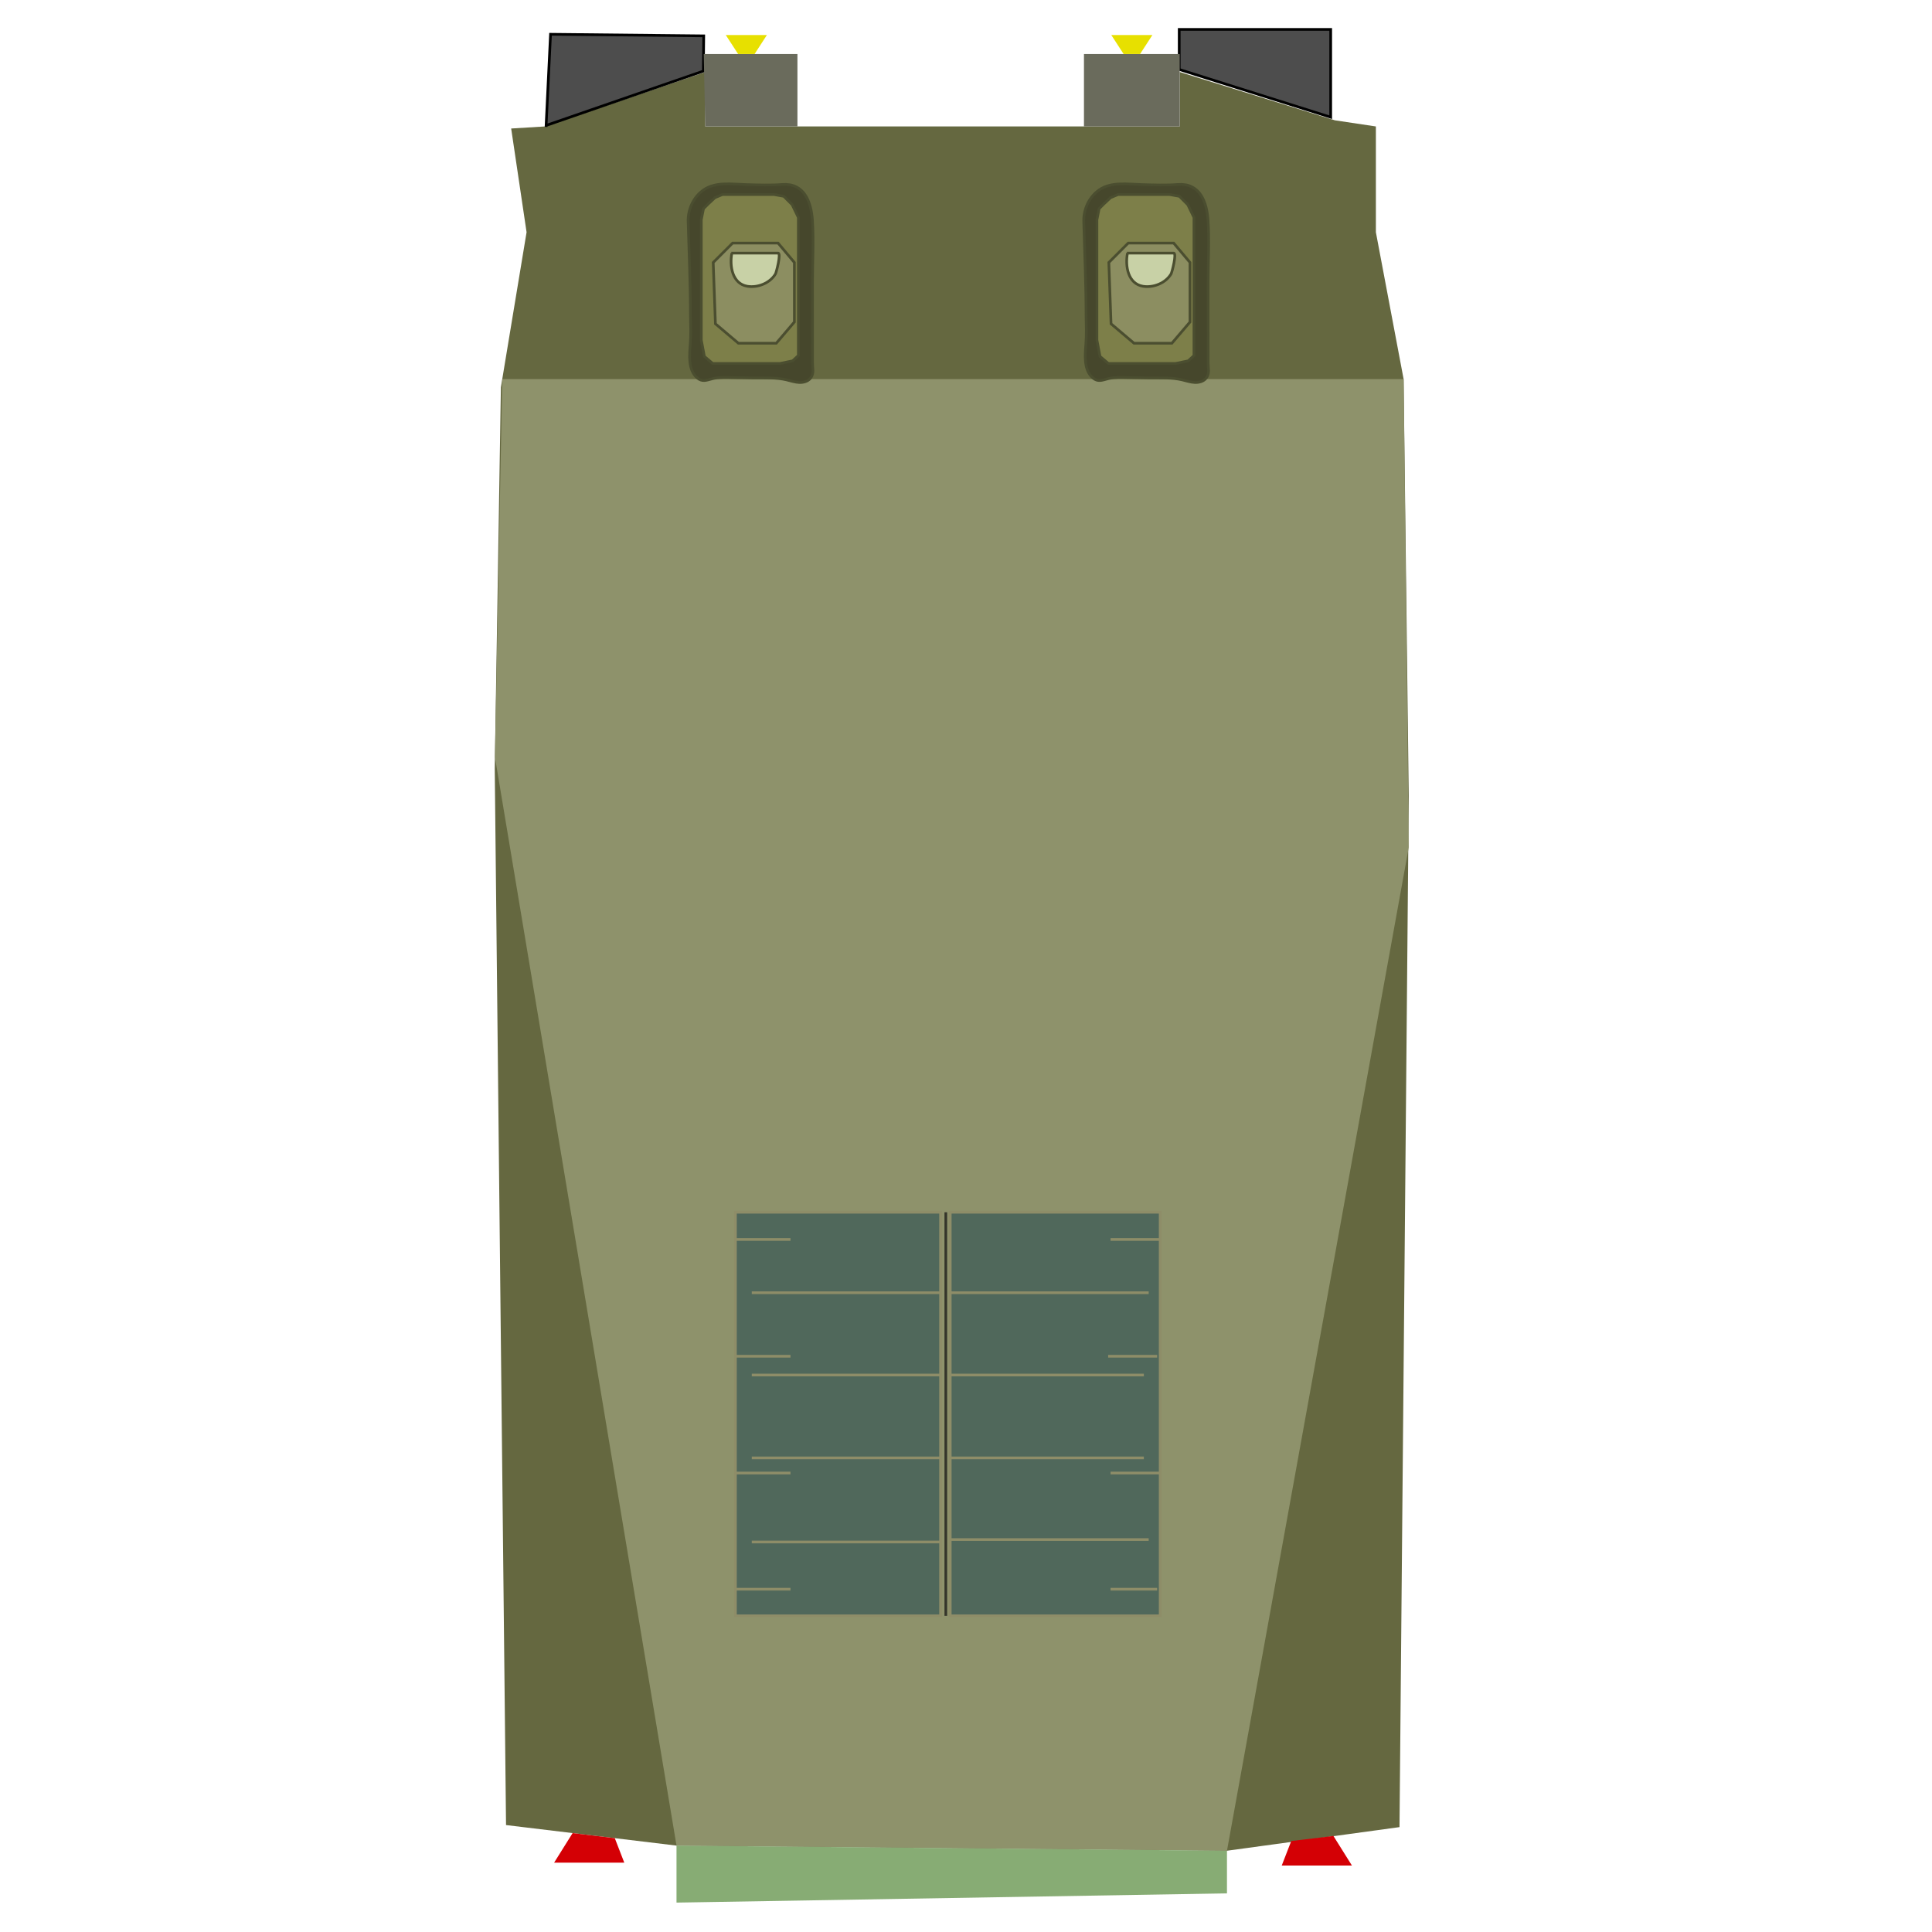 <?xml version="1.0" encoding="utf-8"?>
<!-- Generator: Adobe Illustrator 16.0.0, SVG Export Plug-In . SVG Version: 6.00 Build 0)  -->
<!DOCTYPE svg PUBLIC "-//W3C//DTD SVG 1.1//EN" "http://www.w3.org/Graphics/SVG/1.1/DTD/svg11.dtd">
<svg version="1.1" id="Layer_1" xmlns="http://www.w3.org/2000/svg" xmlns:xlink="http://www.w3.org/1999/xlink" x="0px" y="0px"
	 width="720px" height="720px" viewBox="0 0 720 720" enable-background="new 0 0 720 720" xml:space="preserve">
<polygon fill="#656840" points="203.127,47.124 262.833,26.839 262.833,47.124 439.65,47.124 439.65,26.839 497.441,44.828 
	512.751,47.124 512.751,86.543 523.084,141.273 524.998,296.66 521.554,680.914 457.256,689.716 252.116,687.803 216.17,683.472 
	188.584,680.148 184.375,286.326 186.67,144.335 196.238,86.543 190.498,47.89 "/>
<polygon fill="#8E926B" points="184.442,282.104 252.116,687.803 457.256,689.716 524.998,315.795 523.084,141.273 187.177,141.273 
	"/>
<polyline fill="#4D4D4D" points="203.494,47.3 205.165,12.773 262.259,13.368 262.121,26.494 203.253,46.839 "/>
<polyline fill="none" stroke="#000000" stroke-miterlimit="10" points="203.494,47.3 205.165,12.773 262.259,13.368 262.121,26.494 
	203.253,46.839 "/>
<polygon fill="#4D4D4D" points="439.459,25.882 439.459,10.957 495.911,10.957 495.911,43.679 "/>
<polygon fill="none" stroke="#000000" stroke-miterlimit="10" points="439.459,25.882 439.459,10.957 495.911,10.957 
	495.911,43.679 "/>
<polygon fill="#87AC74" points="252.116,687.803 457.256,689.716 457.256,705.6 252.116,709.044 "/>
<polyline fill="#6A6B5C" points="262.258,20.142 297.181,20.142 297.181,47.124 262.832,47.124 "/>
<rect x="403.962" y="20.142" fill="#6A6B5C" width="35.688" height="26.982"/>
<polygon fill="#E7E000" points="275.08,20.142 270.486,13.061 285.795,13.061 281.204,20.142 "/>
<polygon fill="#E7E000" points="418.744,20.142 414.151,13.061 429.461,13.061 424.868,20.142 "/>
<polygon fill="#D40005" points="213.396,683.138 206.499,694.162 232.655,694.162 229.115,685.031 "/>
<polygon fill="#D40005" points="496.926,684.204 503.823,695.229 477.667,695.229 481.207,686.098 "/>
<g>
	<defs>
		<rect id="SVGID_1_" width="720" height="720"/>
	</defs>
	<clipPath id="SVGID_2_">
		<use xlink:href="#SVGID_1_"  overflow="visible"/>
	</clipPath>
	<path clip-path="url(#SVGID_2_)" fill="#46472C" d="M412.638,141.219c-1.979,0.531-3.558,1.181-5.393-0.392
		c-3.403-2.918-2.902-8.403-2.59-12.399c0.288-3.665,0.172-7.225,0.086-10.903c0-11.677-0.549-23.381-0.861-35.054
		c-0.12-4.52,2.033-9.153,5.795-11.734c4.542-3.116,10.717-2.079,15.879-1.945c4.497,0.117,8.934,0.292,13.43-0.045
		c8.145-0.609,10.75,6.402,11.215,13.292c0.52,7.712,0.024,15.599,0.028,23.326l0.015,29.927c0,1.941,0.635,3.85-0.698,5.59
		c-0.963,1.255-2.671,1.728-4.251,1.661c-1.58-0.068-3.101-0.586-4.639-0.956c-3.968-0.955-8.076-0.707-12.121-0.746
		c-2.725-0.027-5.448-0.083-8.173-0.144c-2.437-0.054-4.914-0.176-7.302,0.413C412.916,141.145,412.775,141.182,412.638,141.219"/>
	<path clip-path="url(#SVGID_2_)" fill="none" stroke="#4B4E30" stroke-miterlimit="10" d="M412.638,141.219
		c-1.979,0.531-3.558,1.181-5.393-0.392c-3.403-2.918-2.902-8.403-2.59-12.399c0.288-3.665,0.172-7.225,0.086-10.903
		c0-11.677-0.549-23.381-0.861-35.054c-0.12-4.52,2.033-9.153,5.795-11.734c4.542-3.116,10.717-2.079,15.879-1.945
		c4.497,0.117,8.934,0.292,13.43-0.045c8.145-0.609,10.75,6.402,11.215,13.292c0.52,7.712,0.024,15.599,0.028,23.326l0.015,29.927
		c0,1.941,0.635,3.85-0.698,5.59c-0.963,1.255-2.671,1.728-4.251,1.661c-1.58-0.068-3.101-0.586-4.639-0.956
		c-3.968-0.955-8.076-0.707-12.121-0.746c-2.725-0.027-5.448-0.083-8.173-0.144c-2.437-0.054-4.914-0.176-7.302,0.413
		C412.916,141.145,412.775,141.182,412.638,141.219z"/>
	<polygon clip-path="url(#SVGID_2_)" fill="#7D7F49" points="408.791,95.682 408.791,81.874 409.613,77.765 411.257,76.121 
		413.887,73.655 416.682,72.505 422.27,72.505 432.298,72.505 435.914,72.505 439.53,73.162 442.653,76.285 444.955,81.052 
		444.955,88.614 444.955,129.708 444.955,132.503 442.817,134.475 438.051,135.462 429.832,135.462 422.764,135.462 
		413.065,135.462 409.942,132.832 408.791,126.75 	"/>
	<polygon clip-path="url(#SVGID_2_)" fill="none" stroke="#4B4E30" stroke-miterlimit="10" points="408.791,95.682 408.791,81.874 
		409.613,77.765 411.257,76.121 413.887,73.655 416.682,72.505 422.27,72.505 432.298,72.505 435.914,72.505 439.53,73.162 
		442.653,76.285 444.955,81.052 444.955,88.614 444.955,129.708 444.955,132.503 442.817,134.475 438.051,135.462 429.832,135.462 
		422.764,135.462 413.065,135.462 409.942,132.832 408.791,126.75 	"/>
	<polygon clip-path="url(#SVGID_2_)" fill="#8C8E61" points="413.229,97.819 420.462,90.587 437.394,90.587 443.476,97.819 
		443.476,120.003 436.735,127.901 422.6,127.901 414.052,120.668 	"/>
	<polygon clip-path="url(#SVGID_2_)" fill="none" stroke="#4B4E30" stroke-miterlimit="10" points="413.229,97.819 420.462,90.587 
		437.394,90.587 443.476,97.819 443.476,120.003 436.735,127.901 422.6,127.901 414.052,120.668 	"/>
	<path clip-path="url(#SVGID_2_)" fill="#C8D1A6" d="M419.969,94.326h17.425c1.264,0-0.666,7.239-0.968,7.752
		c-2.028,3.44-6.636,5.256-10.505,4.599c-5.552-0.943-6.667-7.478-5.746-12.351"/>
	<path clip-path="url(#SVGID_2_)" fill="none" stroke="#4B4E30" stroke-miterlimit="10" d="M419.969,94.326h17.425
		c1.264,0-0.666,7.239-0.968,7.752c-2.028,3.44-6.636,5.256-10.505,4.599c-5.552-0.943-6.667-7.478-5.746-12.351"/>
	<path clip-path="url(#SVGID_2_)" fill="#46472C" d="M265.202,141.219c-1.979,0.531-3.558,1.181-5.393-0.392
		c-3.403-2.918-2.902-8.403-2.588-12.399c0.287-3.665,0.171-7.225,0.085-10.903c0-11.677-0.549-23.381-0.861-35.054
		c-0.121-4.52,2.033-9.153,5.795-11.734c4.541-3.116,10.716-2.079,15.879-1.945c4.496,0.117,8.933,0.292,13.429-0.045
		c8.144-0.609,10.75,6.402,11.215,13.292c0.52,7.712,0.024,15.599,0.028,23.326c0.005,9.976,0.01,19.952,0.015,29.927
		c0.001,1.941,0.635,3.85-0.699,5.59c-0.962,1.255-2.67,1.728-4.25,1.661c-1.581-0.068-3.101-0.586-4.639-0.956
		c-3.968-0.955-8.076-0.707-12.121-0.746c-2.725-0.027-5.449-0.083-8.173-0.144c-2.436-0.054-4.913-0.176-7.302,0.413
		C265.479,141.145,265.34,141.182,265.202,141.219"/>
	<path clip-path="url(#SVGID_2_)" fill="none" stroke="#4B4E30" stroke-miterlimit="10" d="M265.202,141.219
		c-1.979,0.531-3.558,1.181-5.393-0.392c-3.403-2.918-2.902-8.403-2.588-12.399c0.287-3.665,0.171-7.225,0.085-10.903
		c0-11.677-0.549-23.381-0.861-35.054c-0.121-4.52,2.033-9.153,5.795-11.734c4.541-3.116,10.716-2.079,15.879-1.945
		c4.496,0.117,8.933,0.292,13.429-0.045c8.144-0.609,10.75,6.402,11.215,13.292c0.52,7.712,0.024,15.599,0.028,23.326
		c0.005,9.976,0.01,19.952,0.015,29.927c0.001,1.941,0.635,3.85-0.699,5.59c-0.962,1.255-2.67,1.728-4.25,1.661
		c-1.581-0.068-3.101-0.586-4.639-0.956c-3.968-0.955-8.076-0.707-12.121-0.746c-2.725-0.027-5.449-0.083-8.173-0.144
		c-2.436-0.054-4.913-0.176-7.302,0.413C265.479,141.145,265.34,141.182,265.202,141.219z"/>
	<polygon clip-path="url(#SVGID_2_)" fill="#7D7F49" points="261.355,95.682 261.355,81.874 262.178,77.765 263.821,76.121 
		266.452,73.655 269.246,72.505 274.834,72.505 284.861,72.505 288.479,72.505 292.095,73.162 295.217,76.285 297.52,81.052 
		297.52,88.614 297.52,129.708 297.52,132.503 295.381,134.475 290.615,135.462 282.396,135.462 275.328,135.462 265.629,135.462 
		262.506,132.832 261.355,126.75 	"/>
	<polygon clip-path="url(#SVGID_2_)" fill="none" stroke="#4B4E30" stroke-miterlimit="10" points="261.355,95.682 261.355,81.874 
		262.178,77.765 263.821,76.121 266.452,73.655 269.246,72.505 274.834,72.505 284.861,72.505 288.479,72.505 292.095,73.162 
		295.217,76.285 297.52,81.052 297.52,88.614 297.52,129.708 297.52,132.503 295.381,134.475 290.615,135.462 282.396,135.462 
		275.328,135.462 265.629,135.462 262.506,132.832 261.355,126.75 	"/>
	<polygon clip-path="url(#SVGID_2_)" fill="#8C8E61" points="265.794,97.819 273.026,90.587 289.958,90.587 296.04,97.819 
		296.04,120.003 289.3,127.901 275.164,127.901 266.616,120.668 	"/>
	<polygon clip-path="url(#SVGID_2_)" fill="none" stroke="#4B4E30" stroke-miterlimit="10" points="265.794,97.819 273.026,90.587 
		289.958,90.587 296.04,97.819 296.04,120.003 289.3,127.901 275.164,127.901 266.616,120.668 	"/>
	<path clip-path="url(#SVGID_2_)" fill="#C8D1A6" d="M272.533,94.326h17.424c1.265,0-0.665,7.239-0.967,7.752
		c-2.028,3.44-6.636,5.256-10.505,4.599c-5.552-0.943-6.667-7.478-5.746-12.351"/>
	<path clip-path="url(#SVGID_2_)" fill="none" stroke="#4B4E30" stroke-miterlimit="10" d="M272.533,94.326h17.424
		c1.265,0-0.665,7.239-0.967,7.752c-2.028,3.44-6.636,5.256-10.505,4.599c-5.552-0.943-6.667-7.478-5.746-12.351"/>
	<polygon clip-path="url(#SVGID_2_)" fill="#50685B" points="274.079,451.771 350.517,451.771 350.517,602.166 274.079,602.166 
		274.079,461.917 	"/>
	<polygon clip-path="url(#SVGID_2_)" fill="none" stroke="#8E8D68" stroke-miterlimit="10" points="274.079,451.771 
		350.517,451.771 350.517,602.166 274.079,602.166 274.079,461.917 	"/>
	<line clip-path="url(#SVGID_2_)" fill="#DBDBB9" x1="352.477" y1="451.771" x2="352.477" y2="602.166"/>
	
		<line clip-path="url(#SVGID_2_)" fill="none" stroke="#35352A" stroke-miterlimit="10" x1="352.477" y1="451.771" x2="352.477" y2="602.166"/>
	<rect x="354.124" y="451.771" clip-path="url(#SVGID_2_)" fill="#50685B" width="78.242" height="150.396"/>
	
		<rect x="354.124" y="451.771" clip-path="url(#SVGID_2_)" fill="none" stroke="#8E8D68" stroke-miterlimit="10" width="78.242" height="150.396"/>
	
		<line clip-path="url(#SVGID_2_)" fill="none" stroke="#8E8D68" stroke-miterlimit="10" x1="413.876" y1="461.917" x2="432.366" y2="461.917"/>
	
		<line clip-path="url(#SVGID_2_)" fill="none" stroke="#8E8D68" stroke-miterlimit="10" x1="428.082" y1="481.76" x2="354.124" y2="481.76"/>
	
		<line clip-path="url(#SVGID_2_)" fill="none" stroke="#8E8D68" stroke-miterlimit="10" x1="412.975" y1="505.435" x2="431.238" y2="505.435"/>
	
		<line clip-path="url(#SVGID_2_)" fill="none" stroke="#8E8D68" stroke-miterlimit="10" x1="354.124" y1="512.425" x2="426.277" y2="512.425"/>
	
		<line clip-path="url(#SVGID_2_)" fill="none" stroke="#8E8D68" stroke-miterlimit="10" x1="354.124" y1="543.315" x2="426.277" y2="543.315"/>
	
		<line clip-path="url(#SVGID_2_)" fill="none" stroke="#8E8D68" stroke-miterlimit="10" x1="413.876" y1="548.953" x2="432.366" y2="548.953"/>
	
		<line clip-path="url(#SVGID_2_)" fill="none" stroke="#8E8D68" stroke-miterlimit="10" x1="428.082" y1="573.756" x2="354.124" y2="573.756"/>
	
		<line clip-path="url(#SVGID_2_)" fill="none" stroke="#8E8D68" stroke-miterlimit="10" x1="413.876" y1="592.245" x2="431.238" y2="592.245"/>
	
		<line clip-path="url(#SVGID_2_)" fill="none" stroke="#8E8D68" stroke-miterlimit="10" x1="294.597" y1="461.917" x2="274.078" y2="461.917"/>
	
		<line clip-path="url(#SVGID_2_)" fill="none" stroke="#8E8D68" stroke-miterlimit="10" x1="280.167" y1="481.76" x2="350.517" y2="481.76"/>
	
		<line clip-path="url(#SVGID_2_)" fill="none" stroke="#8E8D68" stroke-miterlimit="10" x1="294.597" y1="505.435" x2="274.078" y2="505.435"/>
	
		<line clip-path="url(#SVGID_2_)" fill="none" stroke="#8E8D68" stroke-miterlimit="10" x1="280.167" y1="512.425" x2="350.517" y2="512.425"/>
	
		<line clip-path="url(#SVGID_2_)" fill="none" stroke="#8E8D68" stroke-miterlimit="10" x1="280.167" y1="543.315" x2="350.517" y2="543.315"/>
	
		<line clip-path="url(#SVGID_2_)" fill="none" stroke="#8E8D68" stroke-miterlimit="10" x1="294.597" y1="548.953" x2="274.078" y2="548.953"/>
	
		<line clip-path="url(#SVGID_2_)" fill="none" stroke="#8E8D68" stroke-miterlimit="10" x1="280.167" y1="574.657" x2="350.517" y2="574.657"/>
	
		<line clip-path="url(#SVGID_2_)" fill="none" stroke="#8E8D68" stroke-miterlimit="10" x1="294.597" y1="592.245" x2="274.078" y2="592.245"/>
</g>
</svg>
